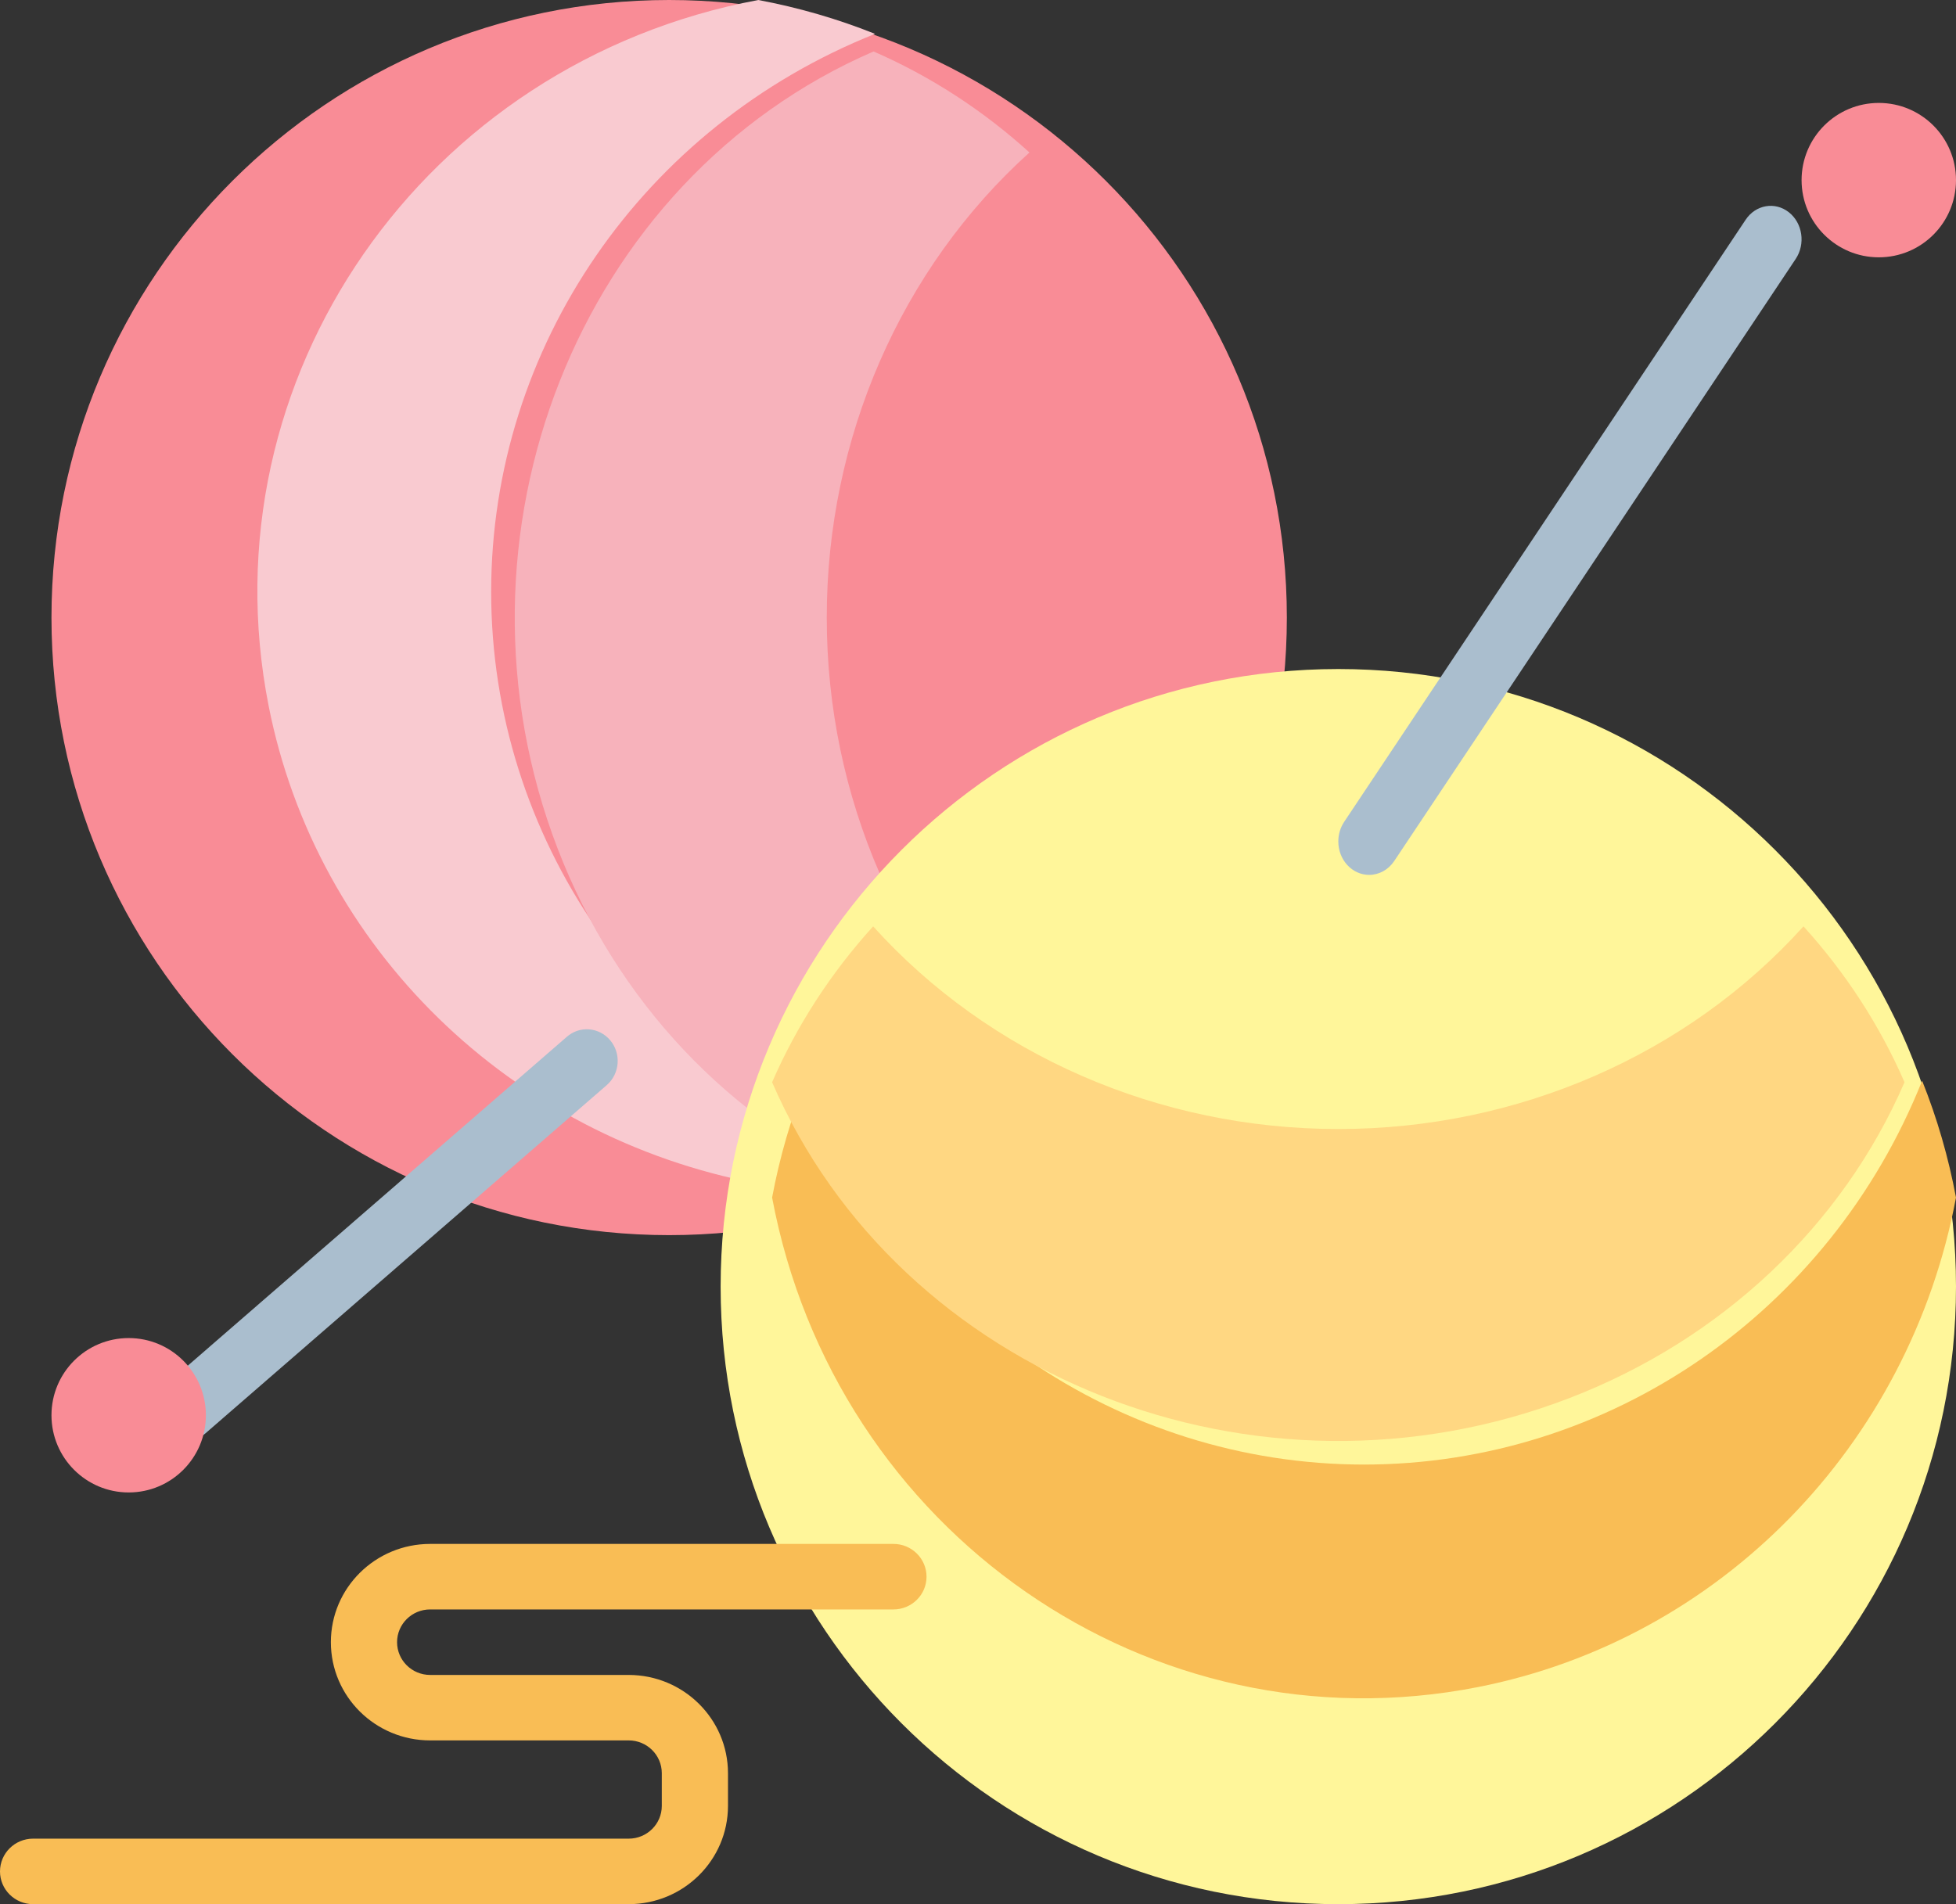 <?xml version="1.0" encoding="UTF-8"?>
<svg width="38px" height="37px" viewBox="0 0 38 37" version="1.1" xmlns="http://www.w3.org/2000/svg" xmlns:xlink="http://www.w3.org/1999/xlink">
    <rect x="0" y="0" width="38" height="37" fill="#333333" stroke="none"/>
    <!-- Generator: Sketch 53.2 (72643) - https://sketchapp.com -->
    <title>yarn-ball</title>
    <desc>Created with Sketch.</desc>
    <g id="Website" stroke="none" stroke-width="1" fill="none" fill-rule="evenodd">
        <g id="Landingpage" transform="translate(-171, -469)" fill-rule="nonzero">
            <g id="Group-6" transform="translate(13, 469)">
                <g id="yarn-ball" transform="translate(158, 0)">
                    <path d="M25,12 C25,18.628 19.628,24 13,24 C6.373,24 1,18.628 1,12 C1,5.373 6.373,0 13,0 C19.628,0 25,5.373 25,12 Z" id="Path" fill="#F98C96"></path>
                    <path d="M9.542,11.5 C9.543,6.742 12.49,2.458 17,0.658 C16.267,0.365 15.507,0.145 14.73,0 C8.226,1.221 3.967,7.36 5.218,13.711 C6.144,18.416 9.912,22.095 14.73,23 C15.507,22.855 16.268,22.635 17,22.342 C12.49,20.542 9.543,16.258 9.542,11.5 Z" id="Path" fill="#F9CAD0"></path>
                    <path d="M16.062,12 C16.06,8.521 17.5,5.216 20,2.963 C19.095,2.142 18.072,1.479 16.971,1 C11.242,3.482 8.495,10.418 10.835,16.493 C11.973,19.448 14.184,21.793 16.971,23 C18.073,22.521 19.095,21.858 20,21.037 C17.5,18.783 16.06,15.479 16.062,12 Z" id="Path" fill="#F7B2BB"></path>
                    <path d="M38,25 C38,31.628 32.627,37 26,37 C19.372,37 14,31.628 14,25 C14,18.373 19.372,13 26,13 C32.627,13 38,18.373 38,25 Z" id="Path" fill="#FFF69A"></path>
                    <path d="M26.5,28.458 C21.742,28.457 17.458,25.51 15.658,21 C15.365,21.732 15.145,22.493 15,23.27 C16.221,29.774 22.36,34.033 28.711,32.782 C33.416,31.856 37.095,28.088 38,23.27 C37.855,22.493 37.635,21.732 37.342,21 C35.542,25.51 31.258,28.457 26.5,28.458 L26.5,28.458 Z" id="Path" fill="#F9BD55"></path>
                    <path d="M26,21.938 C22.521,21.94 19.216,20.5 16.963,18 C16.142,18.905 15.479,19.928 15,21.029 C17.482,26.758 24.418,29.505 30.493,27.165 C33.448,26.027 35.793,23.816 37,21.029 C36.521,19.928 35.858,18.905 35.037,18 C32.784,20.5 29.479,21.94 26,21.938 L26,21.938 Z" id="Path" fill="#FFD782"></path>
                    <path d="M26.599,17 C26.268,17 25.999,16.708 26,16.349 C26,16.213 26.04,16.08 26.114,15.969 L33.914,4.269 C34.108,3.978 34.483,3.913 34.751,4.123 C35.02,4.333 35.08,4.74 34.886,5.031 L27.086,16.731 C26.973,16.9 26.792,17 26.599,17 Z" id="Path" fill="#AABECE"></path>
                    <path d="M12.214,37 L0.643,37 C0.288,37 0,36.715 0,36.364 C0,36.012 0.288,35.727 0.643,35.727 L12.214,35.727 C12.569,35.727 12.857,35.442 12.857,35.091 L12.857,34.454 C12.857,34.103 12.569,33.818 12.214,33.818 L8.357,33.818 C7.292,33.818 6.428,32.964 6.428,31.909 C6.428,30.855 7.292,30 8.357,30 L17.357,30 C17.712,30 18,30.285 18,30.637 C18,30.988 17.712,31.273 17.357,31.273 L8.357,31.273 C8.002,31.273 7.714,31.558 7.714,31.909 C7.714,32.261 8.002,32.546 8.357,32.546 L12.214,32.546 C13.279,32.547 14.142,33.401 14.143,34.455 L14.143,35.091 C14.142,36.145 13.279,36.999 12.214,37 L12.214,37 Z" id="Path" fill="#F9BD55"></path>
                    <path d="M38,3.5 C38,4.328 37.329,5 36.5,5 C35.672,5 35,4.328 35,3.5 C35,2.672 35.672,2 36.5,2 C37.329,2 38,2.672 38,3.5 Z" id="Path" fill="#F98C96"></path>
                    <path d="M3.6,28 C3.269,28 3,27.725 3,27.386 C3,27.204 3.077,27.032 3.212,26.915 L11.009,20.149 C11.259,19.927 11.638,19.956 11.855,20.214 C12.071,20.471 12.043,20.859 11.792,21.081 C11.789,21.084 11.786,21.086 11.783,21.089 L3.987,27.855 C3.879,27.949 3.742,28 3.6,28 L3.6,28 Z" id="Path" fill="#AABECE"></path>
                    <path d="M4,27.5 C4,28.328 3.328,29 2.5,29 C1.672,29 1,28.328 1,27.5 C1,26.671 1.672,26 2.5,26 C3.328,26 4,26.671 4,27.5 Z" id="Path" fill="#F98C96"></path>
                </g>
            </g>
        </g>
    </g>
</svg>